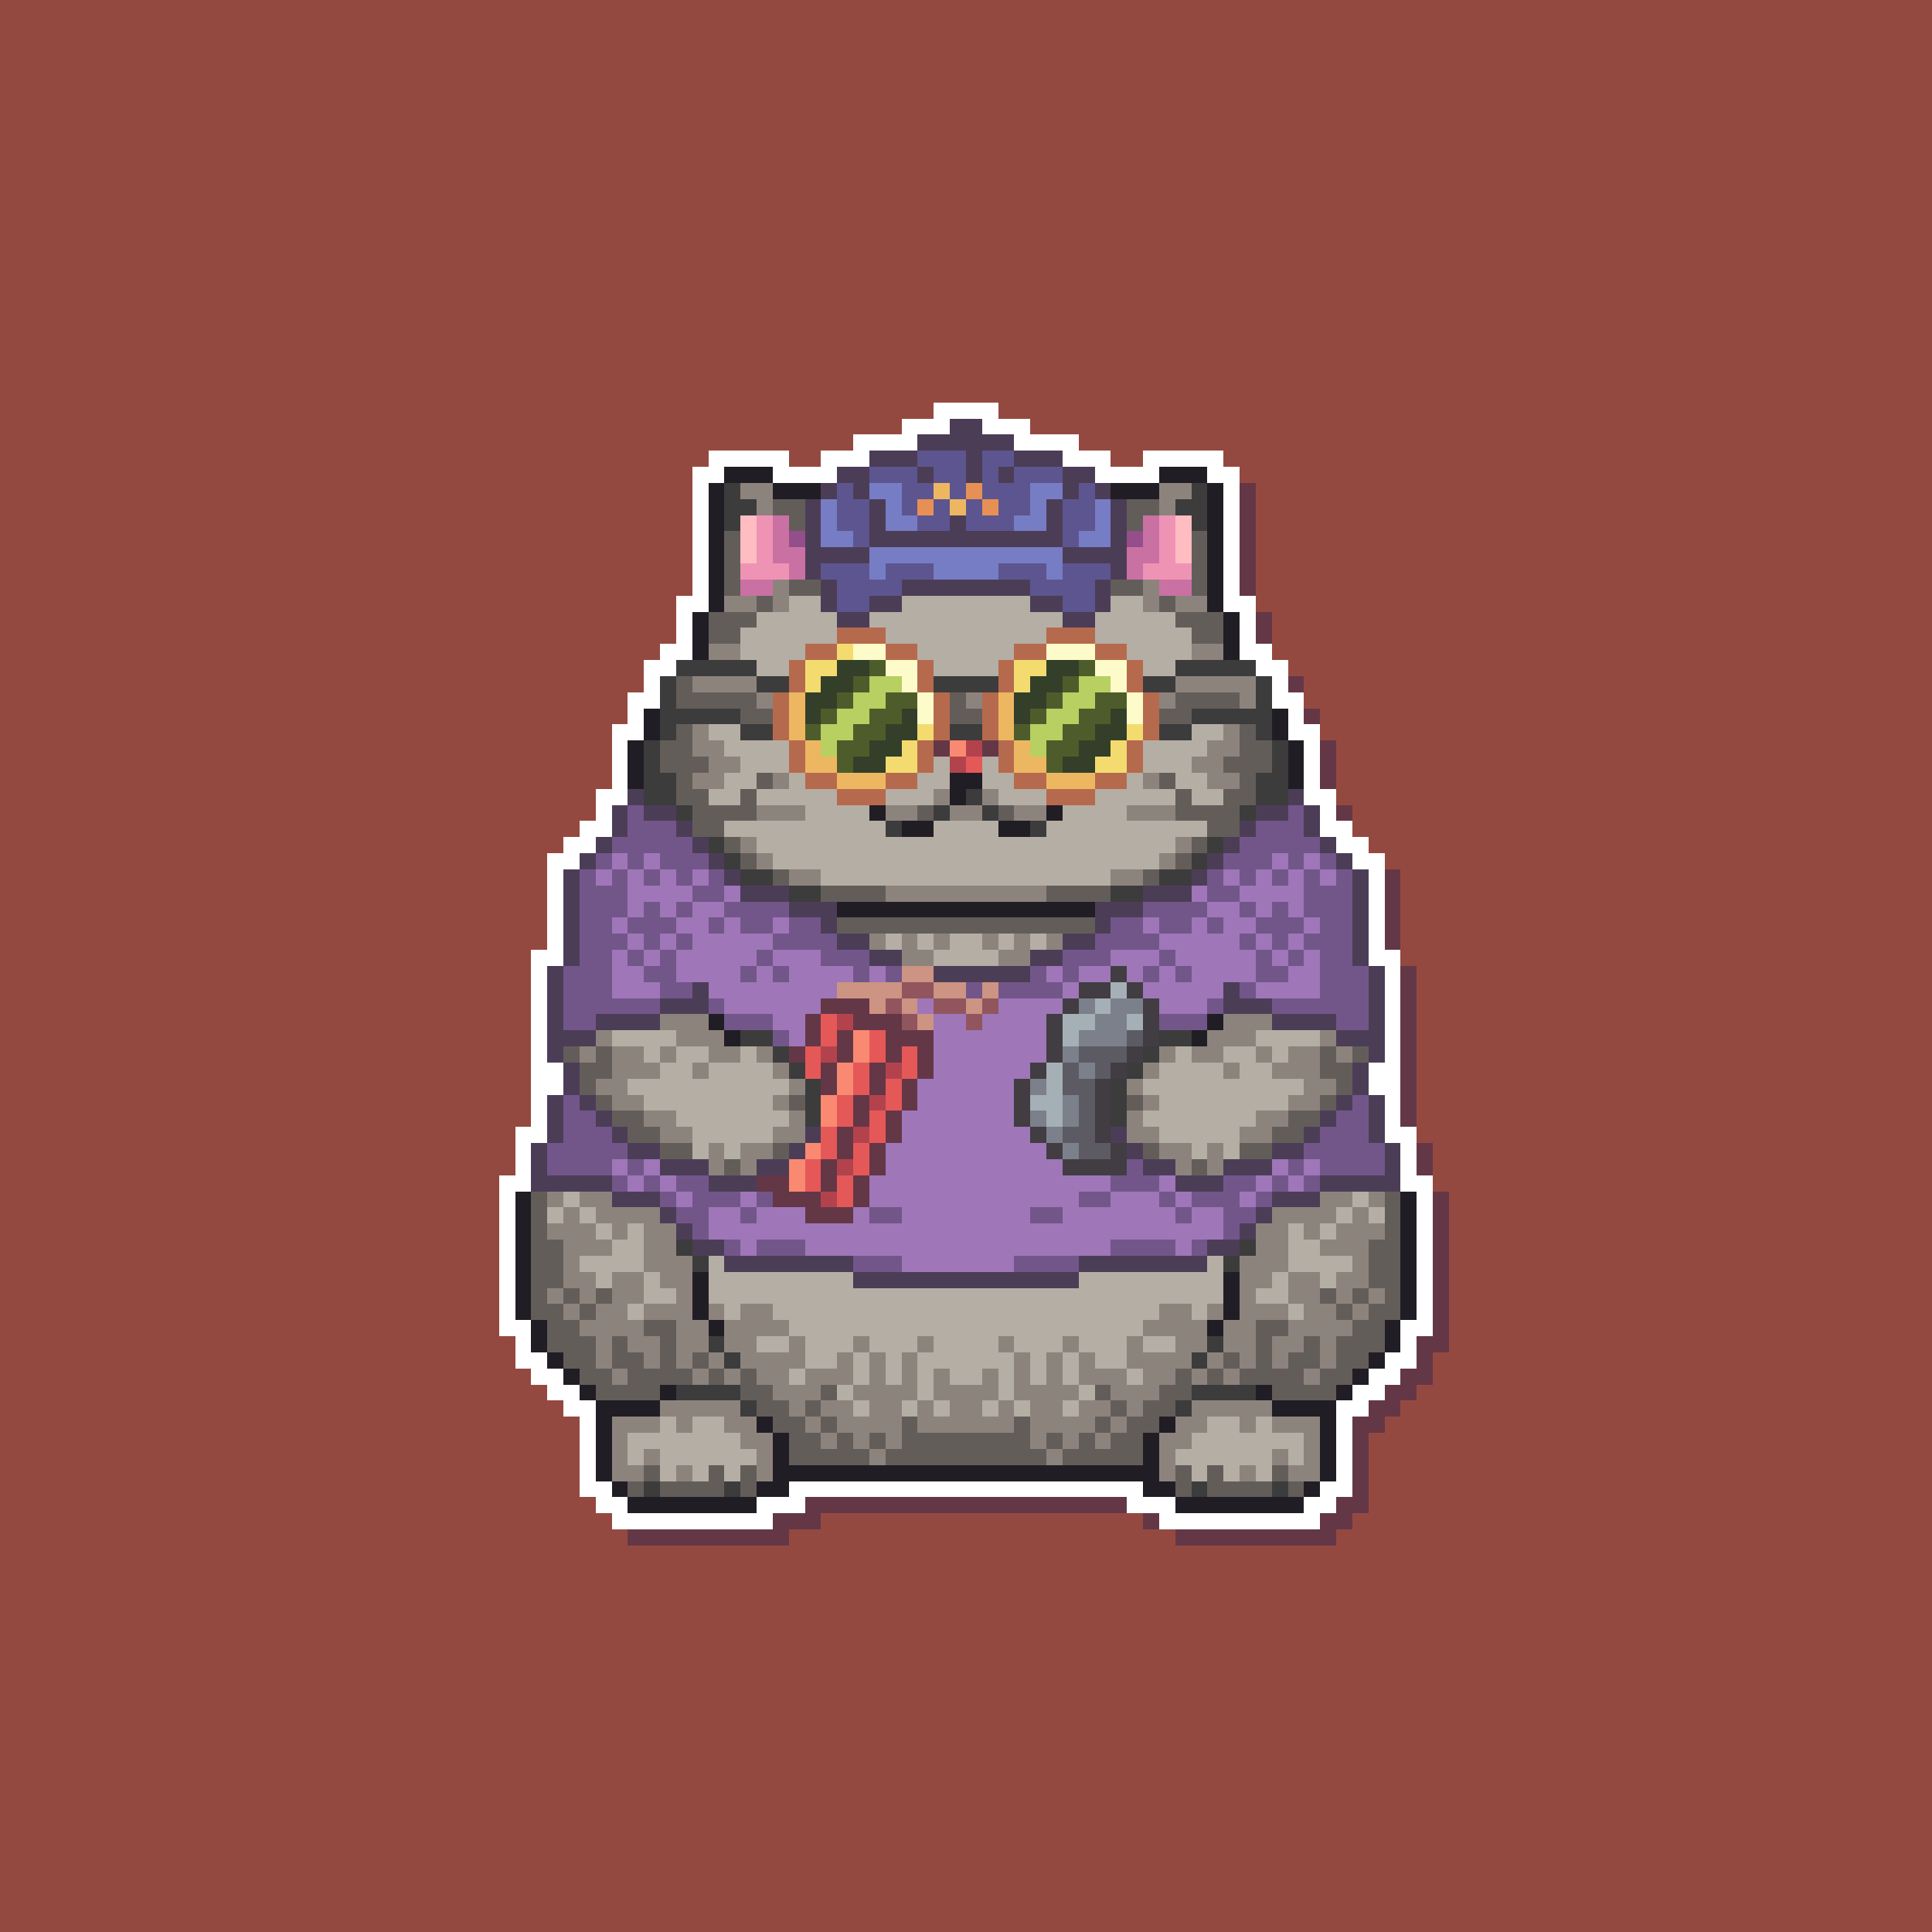 <svg xmlns="http://www.w3.org/2000/svg" shape-rendering="crispEdges" viewBox="0 -0.5 120 120" style="width:100%;height:100%;transform:translate3d(0,0,0);content-visibility:visible">
  <rect x="0" y="-0.5" width="120" height="120" fill="#333333" stroke="none"/>
  <path stroke="#944940" d="M0,0 h120 M0,1 h120 M0,2 h120 M0,3 h120 M0,4 h120 M0,5 h120 
    M0,6 h120 M0,7 h120 M0,8 h120 M0,9 h120 M0,10 h120 M0,11 h120 M0,12 h120 M0,13 h120 
    M0,14 h120 M0,15 h120 M0,16 h120 M0,17 h120 M0,18 h120 M0,19 h120 M0,20 h120 
    M0,21 h120 M0,22 h120 M0,23 h120 M0,24 h120 M0,25 h58 M62,25 h58 M0,26 h56 
    M64,26 h56 M0,27 h53 M67,27 h53 M0,28 h44 M49,28 h2 M69,28 h2 M76,28 h44 M0,29 h43 
    M77,29 h43 M0,30 h43 M78,30 h42 M0,31 h43 M78,31 h42 M0,32 h43 M78,32 h42 M0,33 h43 
    M78,33 h42 M0,34 h43 M78,34 h42 M0,35 h43 M78,35 h42 M0,36 h43 M78,36 h42 M0,37 h42 
    M78,37 h42 M0,38 h42 M79,38 h41 M0,39 h42 M79,39 h41 M0,40 h41 M79,40 h41 M0,41 h40 
    M80,41 h40 M0,42 h40 M81,42 h39 M0,43 h39 M81,43 h39 M0,44 h39 M82,44 h38 M0,45 h38 
    M82,45 h38 M0,46 h38 M83,46 h37 M0,47 h38 M83,47 h37 M0,48 h38 M83,48 h37 M0,49 h37 
    M83,49 h37 M0,50 h37 M84,50 h36 M0,51 h36 M84,51 h36 M0,52 h35 M85,52 h35 M0,53 h34 
    M86,53 h34 M0,54 h34 M87,54 h33 M0,55 h34 M87,55 h33 M0,56 h34 M87,56 h33 M0,57 h34 
    M87,57 h33 M0,58 h34 M87,58 h33 M0,59 h33 M87,59 h33 M0,60 h33 M88,60 h32 M0,61 h33 
    M88,61 h32 M0,62 h33 M88,62 h32 M0,63 h33 M88,63 h32 M0,64 h33 M88,64 h32 M0,65 h33 
    M88,65 h32 M0,66 h33 M88,66 h32 M0,67 h33 M88,67 h32 M0,68 h33 M88,68 h32 M0,69 h33 
    M88,69 h32 M0,70 h32 M88,70 h32 M0,71 h32 M89,71 h31 M0,72 h32 M89,72 h31 M0,73 h31 
    M89,73 h31 M0,74 h31 M90,74 h30 M0,75 h31 M90,75 h30 M0,76 h31 M90,76 h30 M0,77 h31 
    M90,77 h30 M0,78 h31 M90,78 h30 M0,79 h31 M90,79 h30 M0,80 h31 M90,80 h30 M0,81 h31 
    M90,81 h30 M0,82 h31 M90,82 h30 M0,83 h32 M90,83 h30 M0,84 h32 M89,84 h31 M0,85 h33 
    M89,85 h31 M0,86 h34 M88,86 h32 M0,87 h35 M87,87 h33 M0,88 h36 M86,88 h34 M0,89 h36 
    M85,89 h35 M0,90 h36 M85,90 h35 M0,91 h36 M85,91 h35 M0,92 h36 M85,92 h35 M0,93 h37 
    M85,93 h35 M0,94 h38 M51,94 h20 M84,94 h36 M0,95 h39 M49,95 h24 M83,95 h37 
    M0,96 h120 M0,97 h120 M0,98 h120 M0,99 h120 M0,100 h120 M0,101 h120 M0,102 h120 
    M0,103 h120 M0,104 h120 M0,105 h120 M0,106 h120 M0,107 h120 M0,108 h120 M0,109 h120 
    M0,110 h120 M0,111 h120 M0,112 h120 M0,113 h120 M0,114 h120 M0,115 h120 M0,116 h120 
    M0,117 h120 M0,118 h120 M0,119 h120"/>
  <path stroke="#ffffff" d="M58,25 h4 M56,26 h3 M61,26 h3 M53,27 h4 M63,27 h4 M44,28 h5 
    M51,28 h3 M66,28 h3 M71,28 h5 M43,29 h2 M48,29 h4 M68,29 h4 M75,29 h2 M43,30 h1 
    M76,30 h1 M43,31 h1 M76,31 h1 M43,32 h1 M76,32 h1 M43,33 h1 M76,33 h1 M43,34 h1 
    M76,34 h1 M43,35 h1 M76,35 h1 M43,36 h1 M76,36 h1 M42,37 h2 M76,37 h2 M42,38 h1 
    M77,38 h1 M42,39 h1 M77,39 h1 M41,40 h2 M77,40 h2 M40,41 h2 M78,41 h2 M40,42 h1 
    M79,42 h1 M39,43 h2 M79,43 h2 M39,44 h1 M80,44 h1 M38,45 h2 M80,45 h2 M38,46 h1 
    M81,46 h1 M38,47 h1 M81,47 h1 M38,48 h1 M81,48 h1 M37,49 h2 M81,49 h2 M37,50 h1 
    M82,50 h1 M36,51 h2 M82,51 h2 M35,52 h2 M83,52 h2 M34,53 h2 M84,53 h2 M34,54 h1 
    M85,54 h1 M34,55 h1 M85,55 h1 M34,56 h1 M85,56 h1 M34,57 h1 M85,57 h1 M34,58 h1 
    M85,58 h1 M33,59 h2 M85,59 h2 M33,60 h1 M86,60 h1 M33,61 h1 M86,61 h1 M33,62 h1 
    M86,62 h1 M33,63 h1 M86,63 h1 M33,64 h1 M86,64 h1 M33,65 h1 M86,65 h1 M33,66 h2 
    M85,66 h2 M33,67 h2 M85,67 h2 M33,68 h1 M86,68 h1 M33,69 h1 M86,69 h1 M32,70 h2 
    M86,70 h2 M32,71 h1 M87,71 h1 M32,72 h1 M87,72 h1 M31,73 h2 M87,73 h2 M31,74 h1 
    M88,74 h1 M31,75 h1 M88,75 h1 M31,76 h1 M88,76 h1 M31,77 h1 M88,77 h1 M31,78 h1 
    M88,78 h1 M31,79 h1 M88,79 h1 M31,80 h1 M88,80 h1 M31,81 h1 M88,81 h1 M31,82 h2 
    M87,82 h2 M32,83 h1 M87,83 h1 M32,84 h2 M86,84 h2 M33,85 h2 M85,85 h2 M34,86 h2 
    M84,86 h2 M35,87 h2 M83,87 h2 M36,88 h1 M83,88 h1 M36,89 h1 M83,89 h1 M36,90 h1 
    M83,90 h1 M36,91 h1 M83,91 h1 M36,92 h2 M49,92 h22 M82,92 h2 M37,93 h2 M47,93 h3 
    M70,93 h3 M81,93 h2 M38,94 h10 M72,94 h10"/>
  <path stroke="#4c3d57" d="M59,26 h2 M57,27 h6 M54,28 h3 M60,28 h1 M63,28 h3 M52,29 h2 
    M57,29 h1 M60,29 h1 M62,29 h1 M66,29 h2 M51,30 h1 M53,30 h1 M66,30 h1 M68,30 h1 
    M50,31 h1 M54,31 h1 M65,31 h1 M69,31 h1 M50,32 h1 M54,32 h1 M59,32 h1 M65,32 h1 
    M69,32 h1 M50,33 h1 M54,33 h12 M69,33 h1 M50,34 h4 M66,34 h4 M50,35 h1 M69,35 h1 
    M51,36 h1 M56,36 h8 M68,36 h1 M51,37 h1 M54,37 h2 M64,37 h2 M68,37 h1 M52,38 h2 
    M66,38 h2 M39,49 h1 M80,49 h1 M38,50 h1 M40,50 h2 M78,50 h2 M81,50 h1 M38,51 h1 
    M42,51 h1 M77,51 h1 M81,51 h1 M37,52 h1 M43,52 h1 M76,52 h1 M82,52 h1 M36,53 h1 
    M44,53 h1 M75,53 h1 M83,53 h1 M35,54 h1 M45,54 h1 M74,54 h1 M84,54 h1 M35,55 h1 
    M46,55 h3 M71,55 h3 M84,55 h1 M35,56 h1 M49,56 h3 M68,56 h3 M84,56 h1 M35,57 h1 
    M51,57 h1 M68,57 h1 M84,57 h1 M35,58 h1 M52,58 h2 M66,58 h2 M84,58 h1 M35,59 h1 
    M54,59 h2 M64,59 h2 M84,59 h1 M34,60 h1 M58,60 h6 M85,60 h1 M34,61 h1 M43,61 h1 
    M76,61 h1 M85,61 h1 M34,62 h1 M41,62 h3 M76,62 h3 M85,62 h1 M34,63 h1 M37,63 h4 
    M79,63 h4 M85,63 h1 M34,64 h3 M83,64 h3 M34,65 h1 M85,65 h1 M35,66 h1 M84,66 h1 
    M35,67 h1 M84,67 h1 M34,68 h1 M36,68 h1 M83,68 h1 M85,68 h1 M34,69 h1 M37,69 h1 
    M82,69 h1 M85,69 h1 M34,70 h1 M38,70 h1 M50,70 h1 M69,70 h1 M81,70 h1 M85,70 h1 
    M33,71 h1 M39,71 h2 M49,71 h1 M70,71 h1 M79,71 h2 M86,71 h1 M33,72 h1 M41,72 h3 
    M47,72 h2 M71,72 h2 M76,72 h3 M86,72 h1 M33,73 h5 M44,73 h3 M73,73 h3 M82,73 h5 
    M38,74 h3 M79,74 h3 M41,75 h1 M78,75 h1 M42,76 h1 M77,76 h1 M43,77 h2 M75,77 h2 
    M45,78 h8 M67,78 h8 M53,79 h14"/>
  <path stroke="#5d558f" d="M57,28 h3 M61,28 h2 M54,29 h3 M58,29 h2 M61,29 h1 M63,29 h3 
    M52,30 h1 M56,30 h2 M59,30 h1 M61,30 h3 M67,30 h1 M52,31 h2 M56,31 h1 M58,31 h1 
    M60,31 h1 M62,31 h2 M66,31 h2 M52,32 h2 M57,32 h2 M60,32 h3 M66,32 h2 M53,33 h1 
    M66,33 h1 M51,35 h3 M55,35 h3 M62,35 h3 M66,35 h3 M52,36 h4 M64,36 h4 M52,37 h2 
    M66,37 h2"/>
  <path stroke="#211d25" d="M45,29 h3 M72,29 h3 M44,30 h1 M48,30 h3 M69,30 h3 M75,30 h1 
    M44,31 h1 M75,31 h1 M44,32 h1 M75,32 h1 M44,33 h1 M75,33 h1 M44,34 h1 M75,34 h1 
    M44,35 h1 M75,35 h1 M44,36 h1 M75,36 h1 M44,37 h1 M75,37 h1 M43,38 h1 M76,38 h1 
    M43,39 h1 M76,39 h1 M43,40 h1 M76,40 h1 M40,44 h1 M79,44 h1 M40,45 h1 M79,45 h1 
    M39,46 h1 M80,46 h1 M39,47 h1 M80,47 h1 M39,48 h1 M59,48 h2 M80,48 h1 M59,49 h1 
    M54,50 h1 M65,50 h1 M56,51 h2 M62,51 h2 M52,56 h16 M44,63 h1 M75,63 h1 M45,64 h1 
    M74,64 h1 M32,74 h1 M87,74 h1 M32,75 h1 M87,75 h1 M32,76 h1 M87,76 h1 M32,77 h1 
    M87,77 h1 M32,78 h1 M87,78 h1 M32,79 h1 M43,79 h1 M76,79 h1 M87,79 h1 M32,80 h1 
    M43,80 h1 M76,80 h1 M87,80 h1 M32,81 h1 M43,81 h1 M76,81 h1 M87,81 h1 M33,82 h1 
    M44,82 h1 M75,82 h1 M86,82 h1 M33,83 h1 M86,83 h1 M34,84 h1 M85,84 h1 M35,85 h1 
    M84,85 h1 M36,86 h1 M41,86 h1 M78,86 h1 M83,86 h1 M37,87 h4 M79,87 h4 M37,88 h1 
    M47,88 h1 M72,88 h1 M82,88 h1 M37,89 h1 M48,89 h1 M71,89 h1 M82,89 h1 M37,90 h1 
    M48,90 h1 M71,90 h1 M82,90 h1 M37,91 h1 M48,91 h24 M82,91 h1 M38,92 h1 M47,92 h2 
    M71,92 h2 M81,92 h1 M39,93 h8 M73,93 h8"/>
  <path stroke="#3c3c3c" d="M45,30 h1 M74,30 h1 M45,31 h2 M73,31 h2 M45,32 h1 M74,32 h1 
    M42,41 h5 M73,41 h5 M41,42 h1 M47,42 h2 M58,42 h4 M71,42 h2 M78,42 h1 M41,43 h1 
    M78,43 h1 M41,44 h5 M74,44 h5 M41,45 h1 M46,45 h2 M59,45 h2 M72,45 h2 M78,45 h1 
    M40,46 h1 M79,46 h1 M40,47 h1 M79,47 h1 M40,48 h2 M78,48 h2 M40,49 h2 M60,49 h1 
    M78,49 h2 M42,50 h1 M58,50 h1 M61,50 h1 M77,50 h1 M55,51 h1 M64,51 h1 M44,52 h1 
    M75,52 h1 M45,53 h1 M74,53 h1 M46,54 h2 M72,54 h2 M49,55 h2 M69,55 h2 M46,64 h2 
    M72,64 h2 M48,65 h1 M71,65 h1 M49,66 h1 M70,66 h1 M50,67 h1 M69,67 h1 M50,68 h1 
    M69,68 h1 M50,69 h1 M69,69 h1 M42,77 h1 M77,77 h1 M43,78 h1 M76,78 h1 M44,83 h1 
    M75,83 h1 M45,84 h1 M74,84 h1 M42,86 h4 M74,86 h4 M46,87 h1 M73,87 h1 M40,92 h1 
    M45,92 h1 M74,92 h1 M79,92 h1"/>
  <path stroke="#8d837d" d="M46,30 h2 M72,30 h2 M47,31 h1 M72,31 h1 M48,36 h1 M71,36 h1 
    M45,37 h2 M48,37 h1 M71,37 h1 M73,37 h2 M44,40 h2 M74,40 h2 M43,42 h4 M73,42 h5 
    M47,43 h1 M60,43 h1 M72,43 h1 M77,43 h1 M43,45 h1 M76,45 h1 M43,46 h2 M75,46 h2 
    M44,47 h2 M74,47 h2 M43,48 h2 M48,48 h1 M71,48 h1 M75,48 h2 M58,49 h1 M61,49 h1 
    M47,50 h3 M55,50 h2 M59,50 h2 M63,50 h2 M70,50 h3 M46,52 h1 M73,52 h1 M47,53 h1 
    M72,53 h1 M49,54 h2 M69,54 h2 M55,55 h10 M54,58 h1 M56,58 h1 M58,58 h1 M61,58 h1 
    M63,58 h1 M65,58 h1 M56,59 h2 M62,59 h2 M41,63 h3 M76,63 h3 M37,64 h1 M42,64 h3 
    M75,64 h3 M82,64 h1 M36,65 h1 M38,65 h2 M41,65 h1 M44,65 h2 M47,65 h1 M72,65 h1 
    M74,65 h2 M78,65 h1 M80,65 h2 M83,65 h1 M38,66 h3 M43,66 h1 M48,66 h1 M71,66 h1 
    M76,66 h1 M79,66 h3 M37,67 h2 M49,67 h1 M70,67 h1 M81,67 h2 M38,68 h2 M48,68 h1 
    M71,68 h1 M80,68 h2 M40,69 h2 M49,69 h1 M70,69 h1 M78,69 h2 M41,70 h2 M48,70 h2 
    M70,70 h2 M77,70 h2 M44,71 h1 M46,71 h2 M72,71 h2 M75,71 h1 M44,72 h1 M46,72 h1 
    M73,72 h1 M75,72 h1 M34,74 h1 M36,74 h2 M82,74 h2 M85,74 h1 M35,75 h1 M37,75 h4 
    M79,75 h4 M84,75 h1 M34,76 h3 M38,76 h1 M40,76 h2 M78,76 h2 M81,76 h1 M83,76 h3 
    M35,77 h3 M40,77 h2 M78,77 h2 M82,77 h3 M35,78 h1 M40,78 h3 M77,78 h3 M84,78 h1 
    M35,79 h2 M38,79 h2 M41,79 h2 M77,79 h2 M80,79 h2 M83,79 h2 M34,80 h1 M36,80 h1 
    M38,80 h2 M42,80 h1 M77,80 h1 M80,80 h2 M83,80 h1 M85,80 h1 M35,81 h1 M37,81 h2 
    M40,81 h3 M44,81 h1 M46,81 h2 M72,81 h2 M75,81 h1 M77,81 h3 M81,81 h2 M84,81 h1 
    M36,82 h4 M42,82 h2 M45,82 h4 M71,82 h4 M76,82 h2 M80,82 h4 M37,83 h1 M39,83 h2 
    M42,83 h2 M45,83 h2 M49,83 h1 M53,83 h1 M57,83 h1 M62,83 h1 M66,83 h1 M70,83 h1 
    M73,83 h2 M76,83 h2 M79,83 h2 M82,83 h1 M37,84 h1 M40,84 h1 M42,84 h1 M44,84 h1 
    M46,84 h4 M52,84 h1 M54,84 h1 M56,84 h1 M63,84 h1 M65,84 h1 M67,84 h1 M70,84 h4 
    M75,84 h1 M77,84 h1 M79,84 h1 M82,84 h1 M38,85 h1 M43,85 h1 M45,85 h1 M47,85 h2 
    M50,85 h3 M54,85 h1 M56,85 h1 M58,85 h1 M61,85 h1 M63,85 h1 M65,85 h1 M67,85 h3 
    M71,85 h2 M74,85 h1 M76,85 h1 M81,85 h1 M48,86 h3 M53,86 h4 M58,86 h4 M63,86 h4 
    M69,86 h3 M41,87 h5 M49,87 h1 M51,87 h2 M54,87 h2 M57,87 h1 M59,87 h2 M62,87 h1 
    M64,87 h2 M67,87 h2 M70,87 h1 M74,87 h5 M38,88 h3 M42,88 h1 M45,88 h2 M50,88 h1 
    M52,88 h4 M57,88 h6 M64,88 h4 M69,88 h1 M73,88 h2 M77,88 h1 M79,88 h3 M38,89 h1 
    M46,89 h2 M51,89 h1 M53,89 h1 M55,89 h1 M64,89 h1 M66,89 h1 M68,89 h1 M72,89 h2 
    M81,89 h1 M38,90 h1 M40,90 h1 M47,90 h1 M54,90 h1 M65,90 h1 M72,90 h1 M79,90 h1 
    M81,90 h1 M38,91 h2 M42,91 h1 M47,91 h1 M72,91 h1 M77,91 h1 M80,91 h2"/>
  <path stroke="#777dc4" d="M54,30 h2 M64,30 h2 M51,31 h1 M55,31 h1 M64,31 h1 M68,31 h1 
    M51,32 h1 M55,32 h2 M63,32 h2 M68,32 h1 M51,33 h2 M67,33 h2 M54,34 h12 M54,35 h1 
    M58,35 h4 M65,35 h1"/>
  <path stroke="#edb762" d="M58,30 h1 M59,31 h1 M49,43 h1 M62,43 h1 M49,44 h1 M62,44 h1 
    M49,45 h1 M62,45 h1 M50,46 h1 M63,46 h1 M50,47 h2 M63,47 h2 M52,48 h3 M65,48 h3"/>
  <path stroke="#e79055" d="M60,30 h1 M57,31 h1 M61,31 h1"/>
  <path stroke="#643747" d="M77,30 h1 M77,31 h1 M77,32 h1 M77,33 h1 M77,34 h1 M77,35 h1 
    M77,36 h1 M78,38 h1 M78,39 h1 M80,42 h1 M81,44 h1 M58,46 h1 M61,46 h1 M82,46 h1 
    M82,47 h1 M82,48 h1 M83,50 h1 M86,54 h1 M86,55 h1 M86,56 h1 M86,57 h1 M86,58 h1 
    M87,60 h1 M87,61 h1 M51,62 h3 M87,62 h1 M50,63 h1 M53,63 h3 M87,63 h1 M50,64 h1 
    M52,64 h1 M55,64 h3 M87,64 h1 M49,65 h1 M52,65 h1 M55,65 h1 M57,65 h1 M87,65 h1 
    M51,66 h1 M54,66 h1 M57,66 h1 M87,66 h1 M51,67 h1 M54,67 h1 M56,67 h1 M87,67 h1 
    M53,68 h1 M56,68 h1 M87,68 h1 M53,69 h1 M55,69 h1 M87,69 h1 M52,70 h1 M55,70 h1 
    M52,71 h1 M54,71 h1 M88,71 h1 M51,72 h1 M54,72 h1 M88,72 h1 M47,73 h2 M51,73 h1 
    M53,73 h1 M48,74 h3 M53,74 h1 M89,74 h1 M50,75 h3 M89,75 h1 M89,76 h1 M89,77 h1 
    M89,78 h1 M89,79 h1 M89,80 h1 M89,81 h1 M89,82 h1 M88,83 h2 M88,84 h1 M87,85 h2 
    M86,86 h2 M85,87 h2 M84,88 h2 M84,89 h1 M84,90 h1 M84,91 h1 M84,92 h1 M50,93 h20 
    M83,93 h2 M48,94 h3 M71,94 h1 M82,94 h2 M39,95 h10 M73,95 h10"/>
  <path stroke="#635d5a" d="M48,31 h2 M70,31 h2 M49,32 h1 M70,32 h1 M45,33 h1 M74,33 h1 
    M45,34 h1 M74,34 h1 M45,35 h1 M74,35 h1 M45,36 h1 M49,36 h2 M69,36 h2 M74,36 h1 
    M47,37 h1 M72,37 h1 M44,38 h3 M73,38 h3 M44,39 h2 M74,39 h2 M42,42 h1 M42,43 h5 
    M59,43 h1 M73,43 h4 M46,44 h2 M59,44 h2 M72,44 h2 M42,45 h1 M77,45 h1 M41,46 h2 
    M77,46 h2 M41,47 h3 M76,47 h3 M42,48 h1 M47,48 h1 M72,48 h1 M77,48 h1 M42,49 h2 
    M46,49 h1 M73,49 h1 M76,49 h2 M43,50 h4 M57,50 h1 M62,50 h1 M73,50 h4 M43,51 h2 
    M75,51 h2 M45,52 h1 M74,52 h1 M46,53 h1 M73,53 h1 M48,54 h1 M71,54 h1 M51,55 h4 
    M65,55 h4 M52,57 h16 M35,65 h1 M37,65 h1 M82,65 h1 M84,65 h1 M36,66 h2 M82,66 h2 
    M36,67 h1 M83,67 h1 M37,68 h1 M49,68 h1 M70,68 h1 M82,68 h1 M38,69 h2 M80,69 h2 
    M39,70 h2 M79,70 h2 M41,71 h2 M48,71 h1 M71,71 h1 M77,71 h2 M45,72 h1 M74,72 h1 
    M33,74 h1 M86,74 h1 M33,75 h1 M86,75 h1 M33,76 h1 M86,76 h1 M33,77 h2 M85,77 h2 
    M33,78 h2 M85,78 h2 M33,79 h2 M85,79 h2 M33,80 h1 M35,80 h1 M37,80 h1 M82,80 h1 
    M84,80 h1 M86,80 h1 M33,81 h2 M36,81 h1 M83,81 h1 M85,81 h2 M34,82 h2 M40,82 h2 
    M78,82 h2 M84,82 h2 M34,83 h3 M38,83 h1 M41,83 h1 M78,83 h1 M81,83 h1 M83,83 h3 
    M35,84 h2 M38,84 h2 M41,84 h1 M43,84 h1 M76,84 h1 M78,84 h1 M80,84 h2 M83,84 h2 
    M36,85 h2 M39,85 h4 M44,85 h1 M46,85 h1 M73,85 h1 M75,85 h1 M77,85 h4 M82,85 h2 
    M37,86 h4 M46,86 h2 M51,86 h1 M68,86 h1 M72,86 h2 M79,86 h4 M47,87 h2 M50,87 h1 
    M69,87 h1 M71,87 h2 M48,88 h2 M51,88 h1 M56,88 h1 M63,88 h1 M68,88 h1 M70,88 h2 
    M49,89 h2 M52,89 h1 M54,89 h1 M56,89 h8 M65,89 h1 M67,89 h1 M69,89 h2 M49,90 h5 
    M55,90 h10 M66,90 h5 M40,91 h1 M44,91 h1 M46,91 h1 M73,91 h1 M75,91 h1 M79,91 h1 
    M39,92 h1 M41,92 h4 M46,92 h1 M73,92 h1 M75,92 h4 M80,92 h1"/>
  <path stroke="#ffbdc1" d="M46,32 h1 M73,32 h1 M46,33 h1 M73,33 h1 M46,34 h1 M73,34 h1"/>
  <path stroke="#ef93b5" d="M47,32 h1 M72,32 h1 M47,33 h1 M72,33 h1 M47,34 h1 M72,34 h1 
    M46,35 h3 M71,35 h3"/>
  <path stroke="#c971a2" d="M48,32 h1 M71,32 h1 M48,33 h1 M71,33 h1 M48,34 h2 M70,34 h2 
    M49,35 h1 M70,35 h1 M46,36 h2 M72,36 h2"/>
  <path stroke="#944e89" d="M49,33 h1 M70,33 h1"/>
  <path stroke="#b4aea4" d="M49,37 h2 M56,37 h8 M69,37 h2 M47,38 h5 M54,38 h12 
    M68,38 h5 M46,39 h6 M55,39 h10 M68,39 h6 M46,40 h4 M57,40 h6 M70,40 h4 M47,41 h2 
    M58,41 h4 M71,41 h2 M44,45 h2 M74,45 h2 M45,46 h4 M71,46 h4 M46,47 h3 M58,47 h1 
    M61,47 h1 M71,47 h3 M45,48 h2 M49,48 h1 M57,48 h2 M61,48 h2 M70,48 h1 M73,48 h2 
    M44,49 h2 M47,49 h5 M55,49 h3 M62,49 h3 M68,49 h5 M74,49 h2 M50,50 h4 M66,50 h4 
    M45,51 h10 M58,51 h4 M65,51 h10 M47,52 h26 M48,53 h24 M51,54 h18 M55,58 h1 
    M57,58 h1 M59,58 h2 M62,58 h1 M64,58 h1 M58,59 h4 M38,64 h4 M78,64 h4 M40,65 h1 
    M42,65 h2 M46,65 h1 M73,65 h1 M76,65 h2 M79,65 h1 M41,66 h2 M44,66 h4 M72,66 h4 
    M77,66 h2 M39,67 h10 M71,67 h10 M40,68 h8 M72,68 h8 M42,69 h7 M71,69 h7 M43,70 h5 
    M72,70 h5 M43,71 h1 M45,71 h1 M74,71 h1 M76,71 h1 M35,74 h1 M84,74 h1 M34,75 h1 
    M36,75 h1 M83,75 h1 M85,75 h1 M37,76 h1 M39,76 h1 M80,76 h1 M82,76 h1 M38,77 h2 
    M80,77 h2 M36,78 h4 M44,78 h1 M75,78 h1 M80,78 h4 M37,79 h1 M40,79 h1 M44,79 h9 
    M67,79 h9 M79,79 h1 M82,79 h1 M40,80 h2 M44,80 h32 M78,80 h2 M39,81 h1 M45,81 h1 
    M48,81 h24 M74,81 h1 M80,81 h1 M49,82 h22 M47,83 h2 M50,83 h3 M54,83 h3 M58,83 h4 
    M63,83 h3 M67,83 h3 M71,83 h2 M50,84 h2 M53,84 h1 M55,84 h1 M57,84 h6 M64,84 h1 
    M66,84 h1 M68,84 h2 M49,85 h1 M53,85 h1 M55,85 h1 M57,85 h1 M59,85 h2 M62,85 h1 
    M64,85 h1 M66,85 h1 M70,85 h1 M52,86 h1 M57,86 h1 M62,86 h1 M67,86 h1 M53,87 h1 
    M56,87 h1 M58,87 h1 M61,87 h1 M63,87 h1 M66,87 h1 M41,88 h1 M43,88 h2 M75,88 h2 
    M78,88 h1 M39,89 h7 M74,89 h7 M39,90 h1 M41,90 h6 M73,90 h6 M80,90 h1 M41,91 h1 
    M43,91 h1 M45,91 h1 M74,91 h1 M76,91 h1 M78,91 h1"/>
  <path stroke="#b66a4d" d="M52,39 h3 M65,39 h3 M50,40 h2 M55,40 h2 M63,40 h2 M68,40 h2 
    M49,41 h1 M57,41 h1 M62,41 h1 M70,41 h1 M49,42 h1 M57,42 h1 M62,42 h1 M70,42 h1 
    M48,43 h1 M58,43 h1 M61,43 h1 M71,43 h1 M48,44 h1 M58,44 h1 M61,44 h1 M71,44 h1 
    M48,45 h1 M58,45 h1 M61,45 h1 M71,45 h1 M49,46 h1 M57,46 h1 M62,46 h1 M70,46 h1 
    M49,47 h1 M57,47 h1 M62,47 h1 M70,47 h1 M50,48 h2 M55,48 h2 M63,48 h2 M68,48 h2 
    M52,49 h3 M65,49 h3"/>
  <path stroke="#f3db6f" d="M52,40 h1 M50,41 h2 M63,41 h2 M50,42 h1 M63,42 h1 M57,45 h1 
    M70,45 h1 M56,46 h1 M69,46 h1 M55,47 h2 M68,47 h2"/>
  <path stroke="#fcfbc9" d="M53,40 h2 M65,40 h3 M55,41 h2 M68,41 h2 M56,42 h1 M69,42 h1 
    M57,43 h1 M70,43 h1 M57,44 h1 M70,44 h1"/>
  <path stroke="#333f29" d="M52,41 h2 M65,41 h2 M51,42 h2 M64,42 h2 M50,43 h2 M63,43 h2 
    M50,44 h1 M56,44 h1 M63,44 h1 M69,44 h1 M55,45 h2 M68,45 h2 M54,46 h2 M67,46 h2 
    M53,47 h2 M66,47 h2"/>
  <path stroke="#4e5c2c" d="M54,41 h1 M67,41 h1 M53,42 h1 M66,42 h1 M52,43 h1 M55,43 h2 
    M65,43 h1 M68,43 h2 M51,44 h1 M54,44 h2 M64,44 h1 M67,44 h2 M50,45 h1 M53,45 h2 
    M63,45 h1 M66,45 h2 M52,46 h2 M65,46 h2 M52,47 h1 M65,47 h1"/>
  <path stroke="#b8cf61" d="M54,42 h2 M67,42 h2 M53,43 h2 M66,43 h2 M52,44 h2 M65,44 h2 
    M51,45 h2 M64,45 h2 M51,46 h1 M64,46 h1"/>
  <path stroke="#fa8971" d="M59,46 h1 M53,64 h1 M53,65 h1 M52,66 h1 M52,67 h1 M51,68 h1 
    M51,69 h1 M50,71 h1 M49,72 h1 M49,73 h1"/>
  <path stroke="#b2434d" d="M60,46 h1 M59,47 h1 M52,63 h1 M51,65 h1 M55,66 h1 M54,68 h1 
    M53,70 h1 M52,72 h1 M51,74 h1"/>
  <path stroke="#e55858" d="M60,47 h1 M51,63 h1 M51,64 h1 M54,64 h1 M50,65 h1 M54,65 h1 
    M56,65 h1 M50,66 h1 M53,66 h1 M56,66 h1 M53,67 h1 M55,67 h1 M52,68 h1 M55,68 h1 
    M52,69 h1 M54,69 h1 M51,70 h1 M54,70 h1 M51,71 h1 M53,71 h1 M50,72 h1 M53,72 h1 
    M50,73 h1 M52,73 h1 M52,74 h1"/>
  <path stroke="#725689" d="M39,50 h1 M80,50 h1 M39,51 h3 M78,51 h3 M38,52 h5 M77,52 h5 
    M37,53 h1 M39,53 h1 M41,53 h3 M76,53 h3 M80,53 h1 M82,53 h1 M36,54 h1 M38,54 h1 
    M40,54 h1 M42,54 h1 M44,54 h1 M75,54 h1 M77,54 h1 M79,54 h1 M81,54 h1 M83,54 h1 
    M36,55 h3 M43,55 h2 M75,55 h2 M81,55 h3 M36,56 h3 M40,56 h1 M42,56 h1 M45,56 h4 
    M71,56 h4 M77,56 h1 M79,56 h1 M81,56 h3 M36,57 h2 M39,57 h3 M44,57 h1 M46,57 h2 
    M49,57 h2 M69,57 h2 M72,57 h2 M75,57 h1 M78,57 h3 M82,57 h2 M36,58 h3 M40,58 h1 
    M42,58 h1 M48,58 h4 M68,58 h4 M77,58 h1 M79,58 h1 M81,58 h3 M36,59 h2 M39,59 h1 
    M41,59 h1 M47,59 h1 M51,59 h3 M66,59 h3 M72,59 h1 M78,59 h1 M80,59 h1 M82,59 h2 
    M35,60 h3 M40,60 h2 M46,60 h1 M48,60 h1 M53,60 h1 M55,60 h1 M64,60 h1 M66,60 h1 
    M71,60 h1 M73,60 h1 M78,60 h2 M82,60 h3 M35,61 h3 M41,61 h2 M60,61 h1 M62,61 h4 
    M77,61 h1 M82,61 h3 M35,62 h6 M44,62 h1 M75,62 h1 M79,62 h6 M35,63 h2 M45,63 h3 
    M72,63 h3 M83,63 h2 M48,64 h1 M35,68 h1 M84,68 h1 M35,69 h2 M83,69 h2 M35,70 h3 
    M82,70 h3 M34,71 h5 M81,71 h5 M34,72 h4 M39,72 h1 M70,72 h1 M80,72 h1 M82,72 h4 
    M38,73 h1 M40,73 h1 M42,73 h2 M69,73 h3 M76,73 h2 M79,73 h1 M81,73 h1 M41,74 h1 
    M43,74 h3 M47,74 h1 M67,74 h2 M72,74 h1 M74,74 h3 M78,74 h1 M42,75 h2 M46,75 h1 
    M54,75 h2 M64,75 h2 M73,75 h1 M76,75 h2 M43,76 h1 M76,76 h1 M45,77 h1 M47,77 h3 
    M69,77 h4 M74,77 h1 M53,78 h3 M63,78 h4"/>
  <path stroke="#9f76b8" d="M38,53 h1 M40,53 h1 M79,53 h1 M81,53 h1 M37,54 h1 M39,54 h1 
    M41,54 h1 M43,54 h1 M76,54 h1 M78,54 h1 M80,54 h1 M82,54 h1 M39,55 h4 M45,55 h1 
    M74,55 h1 M77,55 h4 M39,56 h1 M41,56 h1 M43,56 h2 M75,56 h2 M78,56 h1 M80,56 h1 
    M38,57 h1 M42,57 h2 M45,57 h1 M48,57 h1 M71,57 h1 M74,57 h1 M76,57 h2 M81,57 h1 
    M39,58 h1 M41,58 h1 M43,58 h5 M72,58 h5 M78,58 h1 M80,58 h1 M38,59 h1 M40,59 h1 
    M42,59 h5 M48,59 h3 M69,59 h3 M73,59 h5 M79,59 h1 M81,59 h1 M38,60 h2 M42,60 h4 
    M47,60 h1 M49,60 h4 M54,60 h1 M65,60 h1 M67,60 h2 M70,60 h1 M72,60 h1 M74,60 h4 
    M80,60 h2 M38,61 h3 M44,61 h8 M66,61 h1 M71,61 h5 M78,61 h4 M45,62 h6 M57,62 h1 
    M62,62 h4 M72,62 h3 M48,63 h2 M58,63 h2 M61,63 h4 M49,64 h1 M58,64 h7 M58,65 h7 
    M58,66 h6 M57,67 h6 M57,68 h6 M56,69 h7 M56,70 h8 M55,71 h10 M38,72 h1 M40,72 h1 
    M55,72 h11 M79,72 h1 M81,72 h1 M39,73 h1 M41,73 h1 M54,73 h15 M72,73 h1 M78,73 h1 
    M80,73 h1 M42,74 h1 M46,74 h1 M54,74 h13 M69,74 h3 M73,74 h1 M77,74 h1 M44,75 h2 
    M47,75 h3 M53,75 h1 M56,75 h8 M66,75 h7 M74,75 h2 M44,76 h32 M46,77 h1 M50,77 h19 
    M73,77 h1 M56,78 h7"/>
  <path stroke="#cd9383" d="M56,60 h2 M52,61 h4 M58,61 h2 M61,61 h1 M54,62 h1 M56,62 h1 
    M60,62 h1 M57,63 h1"/>
  <path stroke="#413d42" d="M69,60 h1 M67,61 h2 M70,61 h1 M66,62 h1 M71,62 h1 M65,63 h1 
    M71,63 h1 M65,64 h1 M71,64 h1 M65,65 h1 M70,65 h1 M64,66 h1 M69,66 h1 M63,67 h1 
    M68,67 h1 M63,68 h1 M68,68 h1 M63,69 h1 M68,69 h1 M64,70 h1 M68,70 h1 M65,71 h1 
    M69,71 h1 M66,72 h4"/>
  <path stroke="#91555d" d="M56,61 h2 M55,62 h1 M58,62 h2 M61,62 h1 M56,63 h1 M60,63 h1"/>
  <path stroke="#a5b0b6" d="M69,61 h1 M68,62 h1 M66,63 h2 M70,63 h1 M66,64 h1 M65,66 h1 
    M65,67 h1 M64,68 h2 M65,69 h1"/>
  <path stroke="#7c808b" d="M67,62 h1 M69,62 h2 M68,63 h2 M67,64 h3 M66,65 h1 M67,66 h1 
    M64,67 h1 M66,68 h1 M64,69 h1 M66,69 h1 M65,70 h1 M66,71 h1"/>
  <path stroke="#5c5b63" d="M70,64 h1 M67,65 h3 M66,66 h1 M68,66 h1 M66,67 h2 M67,68 h1 
    M67,69 h1 M66,70 h2 M67,71 h2"/>
</svg>

